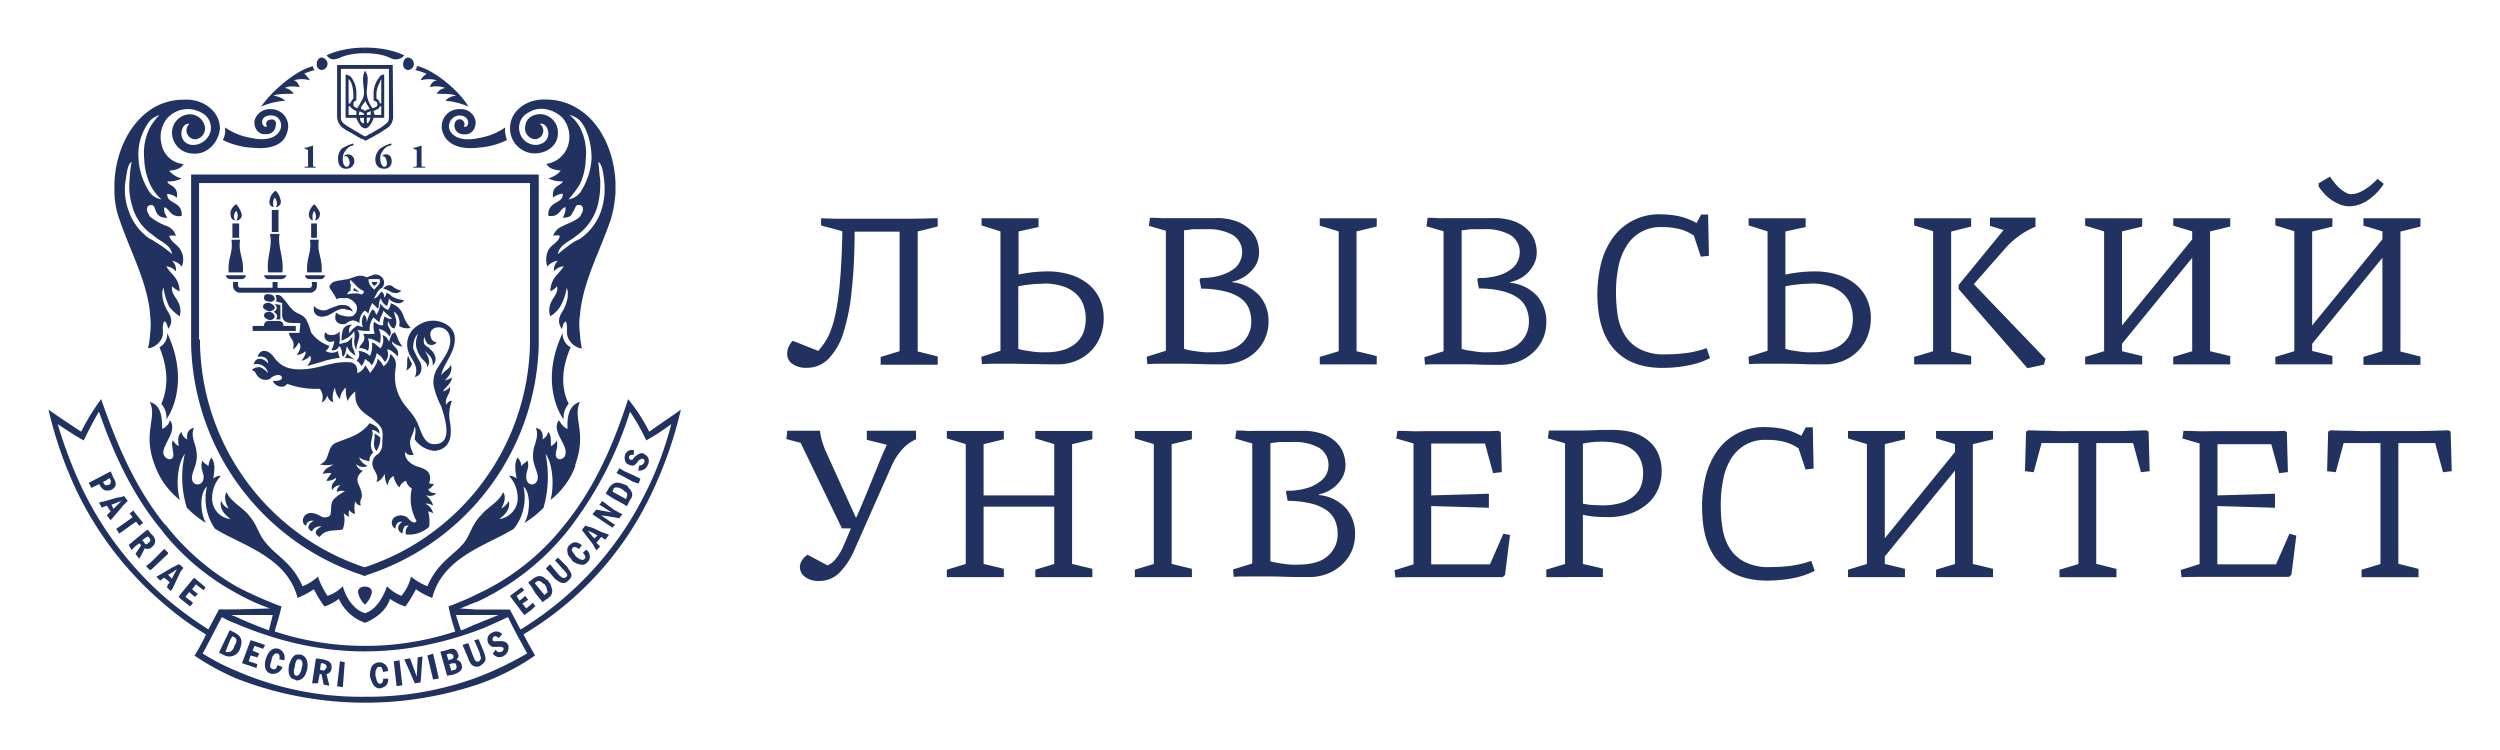 <svg id="Layer_1" data-name="Layer 1" xmlns="http://www.w3.org/2000/svg" viewBox="0 0 500 150"><defs><style>.cls-1{fill:#223260;}</style></defs><g id="_2246039724176" data-name=" 2246039724176"><path class="cls-1" d="M39.76,36.61H106V68.49a48,48,0,0,1-33,44.94h-.2A48.09,48.09,0,0,1,40,68.49v-.57h-.19V36.61ZM38.22,68.88A49.79,49.79,0,0,0,72.41,115l.38.19H73l.38-.19a49.69,49.69,0,0,0,34.37-46.09v-34H38.22v34Z"/><path class="cls-1" d="M76.83,33.35c-.39,0-.77-.76-.77-1.54a2.33,2.33,0,0,1,.57-1.72,2.16,2.16,0,0,1,1.54-1c.19-.2.19-.2,0-.39a7,7,0,0,0-2.11,1,3.08,3.08,0,0,0-1,2.11c0,1.16.58,1.93,1.74,1.93a1.41,1.41,0,0,0,1.53-1.54c0-.77-.38-1.34-1.15-1.34a1,1,0,0,0-.77.38h.19c.58,0,.77,1,.77,1.35s0,.76-.57.76Z"/><path class="cls-1" d="M69.34,33.35c-.58,0-.77-.76-.77-1.54a2.29,2.29,0,0,1,.58-1.72,2.12,2.12,0,0,1,1.53-1v-.39a8.37,8.37,0,0,0-2.3,1,2.87,2.87,0,0,0-.77,2.11c0,1.16.57,1.93,1.54,1.93a1.56,1.56,0,0,0,1.72-1.54,1.31,1.31,0,0,0-1.35-1.34,1.4,1.4,0,0,0-.76.38h.39c.57,0,.77,1,.77,1.35s-.2.76-.58.76Z"/><path class="cls-1" d="M62.61,32.77V29.13h-.19a.83.83,0,0,1-.57.19,1.47,1.47,0,0,1-1,.19.19.19,0,0,0,.19.19l.19.2c.38,0,.38,0,.38.57v2.3c0,.58,0,.58-.38.58h-.38a.19.19,0,0,0,.19.19h2.11v-.19H63c-.39,0-.39,0-.39-.58Z"/><path class="cls-1" d="M83,33.35h-.19c-.19,0-.19.19,0,.19h2.11c.19,0,.19-.19,0-.19H84.7c-.39,0-.39,0-.39-.58V29.13h-.19a.84.84,0,0,1-.58.19,1.14,1.14,0,0,1-.76.19c-.19,0-.19.19,0,.19l.19.2c.38,0,.38,0,.38.57v2.3c0,.58,0,.58-.38.58Z"/><path class="cls-1" d="M76.25,20.68h-.19a.59.59,0,0,1-.2-.39c-.19-.38-.38-.38-.57-.57V19a4.56,4.56,0,0,1,.57-2.3c.2-.39.2-.77.39-.77Zm0,2.31H74.91c0-.2-.2-.58-.2-.77l1.15-.58c0-.19,0-.38.2-.38h.19Zm-2.12,0h-.76V22.6a.67.67,0,0,1,.39-.19c.18,0,.18-.19.37-.19V23Zm-.37,1.34c0,.19-.2.19-.2.38l-.19-.19v-1h.76C73.94,23.94,73.94,24.14,73.76,24.33Zm-1.54-2.5v-.38c.19-.39.57-.77.77-1.16h.19c0,.39.38.77.58,1.16,0,.19.18.19.18.38h-.18a1.39,1.39,0,0,0-.77.39A1,1,0,0,0,72.22,21.83ZM72.79,23h-1a1.16,1.16,0,0,1,.19-.77l.2.19c.19,0,.38.19.57.19V23Zm0,1.53-.19.19-.38-.38c-.2-.19-.2-.39-.2-.77h.77v1ZM71.26,23H69.72V21.26h.38a.57.57,0,0,0,.2.38,4.38,4.38,0,0,0,1,.58Zm-1.54-7.11c.2,0,.38.38.58.77a8.25,8.25,0,0,1,.38,2.3v.77c-.19.19-.38.38-.38.57-.2,0-.2.2-.2.39h-.38Zm5,2.88V20.1c.58.19.77.39.77.77,0,.58-.57.58-1,.77a7.46,7.46,0,0,1-.76-1.35,5.35,5.35,0,0,1-.39-1.72c0-.77.19-1.73.19-2.5A2.75,2.75,0,0,0,73,14.15a3.73,3.73,0,0,0-.39,1.92c0,.77.19,1.73.19,2.5a3.09,3.09,0,0,1-.57,1.72,8.86,8.86,0,0,1-.77,1.35c-.39-.19-.77-.19-.77-.77,0-.38,0-.58.58-.77V18.76a5.09,5.09,0,0,0-1-3.27,1.68,1.68,0,0,0-1.15-.57v8.64h2.11a7.48,7.48,0,0,0,1,1.73,1.43,1.43,0,0,0,.77.38,1,1,0,0,0,.77-.38,3.94,3.94,0,0,0,.95-1.73h2.12V14.92a1.07,1.07,0,0,0-1,.57A5.22,5.22,0,0,0,74.71,18.76Z"/><path class="cls-1" d="M77.79,23.36c0,.77-.2,1.16-.58,1.35a7.36,7.36,0,0,1-1.35,1c-.77.39-1.53,1-2.1,1.16a1.5,1.5,0,0,1-.77.38c-.2,0-.39-.19-.77-.38-.58-.39-1.35-.77-1.92-1.16a10,10,0,0,1-1.54-1,1.51,1.51,0,0,1-.58-1.35V13.77h9.61v9.59ZM78.55,13H67.42V23.36a3.09,3.09,0,0,0,1,2.12,15.44,15.44,0,0,0,1.92,1.15c.57.39,1.34.77,1.92,1.15a1,1,0,0,1,.77.39l.77-.39c.76-.38,1.33-.76,2.1-1.15l1.73-1.15a2.75,2.75,0,0,0,1-2.12Z"/><path class="cls-1" d="M71.64,118.61A4.52,4.52,0,0,0,73,120.92a4.58,4.58,0,0,0,1.34-2.31C74.71,116.89,71.26,116.89,71.64,118.61Z"/><path class="cls-1" d="M25.17,35.85c.19-1.34.38-3.08,1.16-3.46a20.39,20.39,0,0,0-.4,3.46,13.45,13.45,0,0,0,.58,5.57A10,10,0,0,0,30,46.6c.57.39,1,.77,1.53,1.16,1.16.76,2.7,1.53,2.88,3.07a22.36,22.36,0,0,0-3.45-2.5,4,4,0,0,0-1-.57,11.2,11.2,0,0,1-4.23-5.58,12.06,12.06,0,0,1-.57-6.33ZM30,24.13A5.08,5.08,0,0,1,31.89,23,12.12,12.12,0,0,0,30,25.48a11.4,11.4,0,0,0-1.15,6.33,12.83,12.83,0,0,0,1.15,5,8.88,8.88,0,0,0,2.3,3.07A3.64,3.64,0,0,1,30,38.54a13.38,13.38,0,0,1-2.3-6.91,10.88,10.88,0,0,1,2.3-7.5Zm0,38.79a14.39,14.39,0,0,1,0,4,14.53,14.53,0,0,1-.39,2.69H30a3.61,3.61,0,0,0,2.11-1.54c1-1.35,0-2.69.77-3.84.58.38.58,1,.77,1.54,1-1.35.58-2.5-.19-3.65-.77-1.35-1.35-3.27-.77-4.61a14.14,14.14,0,0,0,1.15,3.84,9.91,9.91,0,0,0,2.11,1.92c.77-3.07-1.92-4-1.54-6a5,5,0,0,0,1.54,1c-.19-2.89-1.72-3.27-2.68-5a2.91,2.91,0,0,1,1.91,1,2.4,2.4,0,0,0-.77-2.11,3,3,0,0,1,1.93,1.16,3.57,3.57,0,0,0-.2-3.27c-.57-1.15-1.91-1.54-2.3-2.88a3.15,3.15,0,0,1,1.34,0,2.88,2.88,0,0,0-1.72-1.92A12.24,12.24,0,0,1,30,43.34a.67.67,0,0,1-.19-.39c-.58-.77-.58-1.73.19-1.92h.19c.77-.19.77,1,1.15,1.54.39.77,1.16,1,2.12,1-.39-.77-.77-1.15-.58-2.11,1,.19,1.15,2.11,3.46,1.73.19-3.07-3.07-2.31-2.88-4.42a3.53,3.53,0,0,1,1.91.77c.39-2.5-1.72-2.31-1.91-3.26a5.87,5.87,0,0,0,2.88-.58,4.91,4.91,0,0,1-2.5-1.54c1.34-.19,2.3-.38,2.88-1.35a4.9,4.9,0,0,1-4.42-4,5.92,5.92,0,0,1,1.16-5.18,5.53,5.53,0,0,1,6.72-1.15,3.37,3.37,0,0,1,1.92,3.84,3.7,3.7,0,0,1-3.65,2.68c-3.27-.38-2.31-4.6-.58-4.22a1.77,1.77,0,0,0,1.34,3.07,2.21,2.21,0,0,0,1.74-2.68,3.08,3.08,0,0,0-3.08-2.31,3.66,3.66,0,0,0-3.46,3.84,4.21,4.21,0,0,0,4,4c3.07.37,5.37-2.31,5.57-5,0-3.65-3.65-6-7.11-5.76A11.84,11.84,0,0,0,30,22c-4.42,3.08-6.91,8.84-7.11,14.59v1.93a16.69,16.69,0,0,0,1,5.38c2.3,6.71,5.57,12.48,6.14,19Z"/><path class="cls-1" d="M115,93.08c2.5-6.72-.57-9.41,1-12.68-2.88.77-2.49,4.61-2.49,5.37-.77-.19-1.35-1.14-1.74-1.72-1.53,2.11,1.54,4.61,1.35,6.53,0,1.53-2.31,1.92-1.92-.2a4.93,4.93,0,0,0,.19-2.3,3.25,3.25,0,0,1-1.15,1.15c-.2-.76.19-1.92-.58-2.87a2.49,2.49,0,0,1-1.15,1.53c.19-1.15-.19-2.12-1.34-2.31.57,1.35,0,2.69-.39,4-.58,2.89.39,3.66.77,5.58.19,2.3-2.49,2.3-2.3,0,0-1,.76-1.92.18-3.08-.37.58-.76.58-1.14,1.16a2.87,2.87,0,0,0-.77-1.73c-.77,1.15-.39,3.07-.19,4.22a2.22,2.22,0,0,0-1.54-.57,6.57,6.57,0,0,1,1.73,5,4.27,4.27,0,0,1-3.65,3.65c1.73-1.35,2.11-2.3,1.92-3.65a4,4,0,0,1-1.53,1.54c.95-1.73.76-2.69.37-3.27-.76,1.92-3.26,3.08-4.41,4.61-1.92,1.92-2.11,3.84-3.46,5.57-2.3,2.69-5.18,3.84-7.29,8.64a13.3,13.3,0,0,1-3.27-1.92,9,9,0,0,1-1.92,3.84,8.32,8.32,0,0,1-2.88-1.92c-.77,2.31-2.31,4.8-4.41,5.38-2.12-.58-3.84-3.07-4.42-5.38a7.65,7.65,0,0,1-3.07,1.92,17.22,17.22,0,0,1-1.92-3.84,9.57,9.57,0,0,1-3.07,1.92c-2.12-4.8-5.19-6-7.3-8.64-1.54-1.73-1.73-3.65-3.46-5.57-1.16-1.53-3.65-2.69-4.42-4.61-.38.58-.58,1.54.39,3.27-1-.39-1.16-1-1.54-1.54-.19,1.35.19,2.3,1.92,3.65a4.08,4.08,0,0,1-3.65-3.65,6.53,6.53,0,0,1,1.73-5,2.16,2.16,0,0,0-1.53.57c.18-1.15.57-3.07-.4-4.22a4.77,4.77,0,0,0-.57,1.73c-.57-.58-1-.58-1.15-1.16-.58,1.16,0,2.12.19,3.08.2,2.3-2.68,2.3-2.3,0,.39-1.92,1.34-2.69.76-5.58-.37-1.34-1-2.68-.37-4-1.16.19-1.54,1.16-1.35,2.31a2,2,0,0,1-1.15-1.53c-1,1-.58,2.11-.58,2.87a3.17,3.17,0,0,1-1.15-1.15c-.38.58,0,1.53,0,2.3.57,2.12-1.73,1.73-1.92.2,0-1.92,2.88-4.42,1.34-6.53a2.68,2.68,0,0,1-1.53,1.72c-.2-.76.38-4.6-2.5-5.37,1.53,3.27-1.54,6,1,12.68a15.38,15.38,0,0,0,5,6.91c-.77-2.69-.58-7.11,1-9.22a20.66,20.66,0,0,0,.39,10.76,19.18,19.18,0,0,0,3.84,3.07c-1.16-1.92-1.35-5.95.19-7.3A10.57,10.57,0,0,0,43,105.75c5.19,3.26,14.4,5.57,16.51,13.83a18.44,18.44,0,0,0,3.27-1.73,23.28,23.28,0,0,0,2.11,3.45,10,10,0,0,0,2.88-1.53A9,9,0,0,0,73,124.56c1.91-.76,4.22-2.3,5-4.79a11.14,11.14,0,0,0,3.07,1.53,24.3,24.3,0,0,0,2.12-3.45,13.13,13.13,0,0,0,3.26,1.73c2.11-8.26,11.13-10.57,16.32-13.83a10,10,0,0,0,1.92-8.45c1.53,1.35,1.34,5.38.19,7.3a19.47,19.47,0,0,0,3.84-3.07,23,23,0,0,0,.39-10.76c1.53,2.11,1.72,6.53,1,9.22a15.32,15.32,0,0,0,5-6.91Z"/><path class="cls-1" d="M112.54,66.58c-5,10.55.2,17.47.2,17.28a4,4,0,0,1,1-3.08c-1.93-4-1-8.06.38-11.33A3,3,0,0,1,112.54,66.58Z"/><path class="cls-1" d="M116,24.13c1.54,1.73,2.31,4.8,2.31,7.5A13.47,13.47,0,0,1,116,38.54a3.61,3.61,0,0,1-2.3,1.34,19.93,19.93,0,0,0,2.3-3.07,12.65,12.65,0,0,0,1.15-5A11.33,11.33,0,0,0,116,25.48a8.59,8.59,0,0,0-2.12-2.5A4.74,4.74,0,0,1,116,24.13Zm3.65,8.26c.77.38,1,2.12,1.15,3.46a14.25,14.25,0,0,1-.58,6.33A11.18,11.18,0,0,1,116,47.76l-1.15.57a36,36,0,0,0-3.27,2.5c.19-1.54,1.73-2.31,2.89-3.07.57-.39,1-.77,1.53-1.16a11.13,11.13,0,0,0,3.45-5.18,17.63,17.63,0,0,0,.58-5.57c-.19-1.15-.19-2.31-.38-3.46Zm-12.29-1.72c2.31-.2,4.22-1.74,4.22-4a3.65,3.65,0,0,0-3.45-3.84c-1.54,0-2.89.77-3.07,2.31a2.2,2.2,0,0,0,1.72,2.68,1.69,1.69,0,0,0,1.15-3.07c1.93-.38,2.88,3.84-.57,4.22a3.33,3.33,0,0,1-3.46-2.68,3.38,3.38,0,0,1,1.92-3.84c2.11-1.35,5-.58,6.72,1.15a5.92,5.92,0,0,1,1.16,5.18,5.34,5.34,0,0,1-4.42,4c.58,1,1.53,1.16,2.88,1.35a5,5,0,0,1-2.49,1.54,5.45,5.45,0,0,0,2.87.58c-.19.95-2.3.76-1.92,3.26a3.55,3.55,0,0,1,1.92-.77c.2,2.11-3.07,1.35-2.87,4.42,2.3.38,2.3-1.54,3.45-1.73a3.82,3.82,0,0,1-.58,2.11c1,0,1.73-.19,1.93-1,.57-.58.57-1.73,1.34-1.54H116c.77.19.77,1.15.19,1.92a.67.67,0,0,1-.19.39c-1,1-2.49,1.34-3.46,1.92a3.2,3.2,0,0,0-1.92,1.92,2.92,2.92,0,0,1,1.35,0c-.2,1.34-1.73,1.73-2.3,2.88a4.3,4.3,0,0,0-.2,3.27,3.36,3.36,0,0,1,2.11-1.16,2.42,2.42,0,0,0-.77,2.11,2.94,2.94,0,0,1,1.93-1c-1,1.72-2.5,2.1-2.69,5a3,3,0,0,0,1.34-1c.58,1.91-2.3,2.88-1.34,6A6.27,6.27,0,0,0,112,61.39a11,11,0,0,0,1.34-3.84c.57,1.34,0,3.26-.77,4.61-.77,1.15-1.15,2.3-.19,3.65.19-.58.19-1.16.77-1.54.58,1.15-.19,2.5.76,3.84A3.67,3.67,0,0,0,116,69.65h.38a15,15,0,0,1-.38-2.88,13.06,13.06,0,0,1,0-3.85c.58-6.52,3.84-12.29,6.15-19a24.13,24.13,0,0,0,.95-5.38V36.61c-.18-5.75-2.68-11.71-7.1-14.59a11.84,11.84,0,0,0-6.91-2.11C105.63,19.72,102,22,102,25.67a5,5,0,0,0,5.38,5Z"/><path class="cls-1" d="M113.51,113.43l-1.93-1.92-.57.57,1.73,1.93c.38.38,1,1,.57,1.34-.57.58-1.15,0-1.54-.38L110,112.85l-.18.19-.58.58v.19l.58.58,1.15,1.35c1,.76,1.73,1.34,2.69.38l.19-.19c.76-.77.38-1.35,0-1.92C113.7,113.81,113.51,113.62,113.51,113.43Z"/><polygon class="cls-1" points="124.83 94.22 123.87 93.65 123.29 94.61 124.83 95.38 126.56 96.34 127.72 96.72 128.09 95.76 126.56 94.99 124.83 94.22"/><path class="cls-1" d="M125.22,99.79l-.39-.18-2.11-1.16-.19-.19c0-.2.19-.38.19-.57.2-.2.38-.2.77-.2a3.45,3.45,0,0,1,1,.39l.38.38c.19,0,.19.19.39.19C125.6,98.83,125.41,99.22,125.22,99.79Zm.57-2.1a1.45,1.45,0,0,0-.77-.77h-.19a3.41,3.41,0,0,0-1.34-.39,1.45,1.45,0,0,0-.77.19,2.36,2.36,0,0,0-1,1l-.58,1,1.54,1,2.11,1.15.58.38L126,100a1.62,1.62,0,0,0,.38-1.54C126.18,98.26,126.18,97.88,125.79,97.69Z"/><path class="cls-1" d="M117.15,110l-.57.58c.57.58.57,1,.38,1.15s-.38.39-.58.2c-.38,0-.57-.2-1.15-.58-.38-.58-.77-1-.77-1.15-.19-.2,0-.39,0-.58.39-.39.77-.19,1.35.19l.57-.77c-1-.77-1.73-.77-2.49,0a1.27,1.27,0,0,0-.38,1.35,1.48,1.48,0,0,0,.38,1,2.55,2.55,0,0,1,.57.77,3.5,3.5,0,0,0,1.73.77,1.44,1.44,0,0,0,1-.19l.39-.39a1.42,1.42,0,0,0,.38-1.15,1.68,1.68,0,0,0-.57-1.16Z"/><path class="cls-1" d="M118.88,107.67l-.39-.39-.95-1.15.95.39,1,.58-.58.57Zm-.39-2.11-1.34-.39V105l-.77,1,.77,1,1.34,1.73.78,1.34.76-.77-.76-.76,1-1.16.77.58.77-1-1.54-.57Z"/><path class="cls-1" d="M128.86,90.77c-.76-.39-1.34.19-1.91.58-.19.38-.39.38-.39.57h-.19c-.38.19-.58-.19-.58-.57.2-.39.39-.39.77-.39h.2V90h-.2A1.44,1.44,0,0,0,125,91c-.19.77,0,1.73.77,1.92a1.42,1.42,0,0,0,.77.2c.39,0,.77-.39,1.15-1,.19-.19.39-.19.58-.38.57,0,.77.38.57.77a1.06,1.06,0,0,1-1,.58l-.19,1a1.71,1.71,0,0,0,1.92-1.16,1.46,1.46,0,0,0-.77-2.11Z"/><polygon class="cls-1" points="120.42 100.18 120.22 100.56 119.84 100.95 120.22 101.14 122.34 102.49 120.22 102.1 119.26 101.91 118.49 102.86 120.22 104.02 122.53 105.56 122.72 105.17 123.11 104.98 122.72 104.79 120.22 103.06 122.72 103.44 123.87 103.64 124.45 102.86 122.72 101.91 120.42 100.18"/><path class="cls-1" d="M109.28,118.61l-.19.2-.19.19L107,116.7v-.2h.2c.19-.38.57-.38,1-.19a2.56,2.56,0,0,0,.77.58c.19.38.38.57.38,1,.19.38.19.57,0,.76Zm.58-2.11-.19-.19a.42.42,0,0,0-.39-.38,2.56,2.56,0,0,0-.77-.58,1.56,1.56,0,0,0-1.54.19c-.19,0-.19.2-.38.2l-.19.19-.77.57.77,1,.57,1,1.54,1.93.77-.58.39-.19c0-.2,0-.2.19-.2a1.71,1.71,0,0,0,.38-2.11A1.5,1.5,0,0,0,109.86,116.5Z"/><polygon class="cls-1" points="106.59 120.54 106.4 120.72 105.24 121.69 104.48 120.72 105.63 119.96 105.06 119.19 103.9 120.15 103.33 119.19 104.86 118.04 104.29 117.46 101.98 119.19 104.86 123.03 106.4 121.88 106.97 121.3 107.17 121.3 106.97 121.11 106.59 120.54"/><polygon class="cls-1" points="27.28 104.4 27.86 105.17 28.63 104.6 27.09 102.68 26.7 102.1 25.93 102.68 26.51 103.45 24.4 104.98 23.25 105.75 23.82 106.71 24.4 106.33 27.09 104.4 27.28 104.4"/><path class="cls-1" d="M34.58,115.35l-.2.39-.76-.77,1-.58.76-.58Zm2.11-1.73-.58-.58-.38-.18-1.15.57-1,.58-2.31,1.34.77.77.77-.58.77.58.38.39-.38.37-.19.58.19.19.57.58.39-.58,1.53-3.26.58-.77Z"/><path class="cls-1" d="M28.82,108.44l-.39-.39.77-.57.38-.2.2.2c.38.38.38.76,0,1-.2.19-.38.38-.58.38s-.19-.19-.38-.38Zm1.34,1.15.2-.19a1.45,1.45,0,0,0,.18-2.3l-.38-.39-.58-.77-.38.19-2.11,1.73L25.74,109l.58,1,.77-.77.77-.57.38.38-1.15,1.73.77,1L29,109.59l.19.19a1.75,1.75,0,0,0,1-.19Z"/><path class="cls-1" d="M21.33,96l.57-.38.19.38a.71.71,0,0,1-.38,1h-.38c-.2.19-.39,0-.58-.39l-.19-.19.77-.39ZM20,97.11c.37.58.76,1,1.34,1a2.23,2.23,0,0,0,1-.18c1-.58,1-1.35.38-2.31l-.58-1.34-.76.38-3.65,1.92.57,1,1.54-.77.2.39Z"/><path class="cls-1" d="M22.67,101.72l-.38-.77,1-.39,1-.38-1,1-.58.58Zm1.73-.39,1.15-1.15-.76-1-.39.19-1.15.19-1.92.58-1.54.38.57,1,1-.39.76,1.15-.76.77.76,1,1.16-1.34,1.15-1.35Z"/><polygon class="cls-1" points="33.62 110.55 32.85 109.78 30.16 112.47 29.2 113.24 29.97 114.01 30.16 114.01 33.62 110.74 33.62 110.55"/><polygon class="cls-1" points="36.11 118.81 35.73 119.38 36.11 119.77 38.04 121.3 38.61 120.54 37.08 119.38 37.84 118.42 38.99 119.38 39.57 118.81 38.42 117.85 39.18 116.88 40.72 118.04 41.11 117.46 38.81 115.54 36.11 118.81"/><polygon class="cls-1" points="67.42 137.24 68.57 137.44 68.95 132.44 67.99 132.25 67.42 137.24"/><path class="cls-1" d="M46.87,129.18a1.72,1.72,0,0,1-.77,1.15c-.19,0-.58.2-1,0l1-2.5.39-.57c1,.38,1,1,.38,1.92Zm0-2.69-.77-.39h-.19l-2.12,4.43,1.16.57a2.45,2.45,0,0,0,1.15.19A2.27,2.27,0,0,0,48,129.76c.57-1.54.38-2.5-1.15-3.27Z"/><path class="cls-1" d="M55.7,129.76c-1.34-.39-2.11.76-2.5,1.91s-.38,2.7,1,3.07a2,2,0,0,0,2.3-1.34l-1-.38c-.19.76-.58,1-1,.76-.77-.18-.38-1.15-.19-1.72,0-.39.38-1.54,1.15-1.35.39,0,.57.58.39,1.15l1,.2a1.85,1.85,0,0,0-1.16-2.3Z"/><polygon class="cls-1" points="52.63 129.76 53.01 128.99 50.13 128.03 48.4 132.63 51.29 133.6 51.48 132.83 49.75 132.25 50.13 131.1 51.48 131.48 51.86 130.71 50.52 130.14 50.9 129.18 52.63 129.76"/><path class="cls-1" d="M60.31,133.6a2,2,0,0,1-.77,1.53h-.38c-.58-.19-.39-1.35-.19-1.73,0-.38.19-1.34.57-1.54h.39c.77.2.58,1.35.38,1.74Zm-.19-2.7h-.58c-.77,0-1.34.77-1.73,2.12-.19,1.15-.19,2.69,1.16,2.88a.7.7,0,0,0,.57.19c1-.19,1.54-.77,1.92-2.31.19-1.15,0-2.49-1.34-2.88Z"/><path class="cls-1" d="M64.53,134.17V134H64l.19-1.35h.38c.58.2.77.39.77.77C65.11,133.79,64.92,134.17,64.53,134.17Zm.2-2.31h-.2l-1.34-.19-.77,5h1.16l.38-1.93.38.2.19,1,.2,1,1.15.19-.58-2.31a1.19,1.19,0,0,0,1-1.14c.19-1.16-.58-1.54-1.53-1.74Z"/><path class="cls-1" d="M90.85,134h-.2l-.38.19-.39-1.34.58-.2h.19c.39,0,.58,0,.58.39a.7.7,0,0,1-.38,1Zm-1.54-3.08.38-.19c.39,0,.77,0,1,.39v.38c0,.19-.38.38-.57.38l-.39.2Zm1.92,1a.85.85,0,0,0,.38-1.15c-.19-.57-.57-1-1-1a1.76,1.76,0,0,0-1,.19l-1.54.38,1.35,4.8,1.15-.19.58-.2c.77-.37,1.54-.76,1.15-1.91-.2-.58-.58-.77-1.15-1Z"/><path class="cls-1" d="M99.68,128.22c-.39,0-1,.19-1.16-.19,0-.39,0-.58.39-.77a.77.77,0,0,1,.77.38l.77-.77a1.49,1.49,0,0,0-1.93-.38,1.52,1.52,0,0,0,0,2.88h1.16a1.45,1.45,0,0,1,1,.19.57.57,0,0,1-.39.77c-.39.19-.76.19-1.15-.39l-.58.77a1.61,1.61,0,0,0,2.31.39,1.92,1.92,0,0,0,.77-2.11c-.39-.77-1.15-.77-1.92-.77Z"/><polygon class="cls-1" points="85.47 131.1 86.62 135.9 87.78 135.71 86.62 130.71 85.47 131.1"/><path class="cls-1" d="M95.84,127.83l-1,.2L96,130.71a2,2,0,0,0,.19.77,1,1,0,0,1-.38.77.58.58,0,0,1-.77-.19c-.19-.19-.19-.39-.39-.77l-1-2.69-1.15.39,1.15,2.68a3.38,3.38,0,0,0,.58,1.16,1.48,1.48,0,0,0,1.73.38c.57-.38,1.15-.77,1.15-1.54a4.88,4.88,0,0,0-.38-1.34l-1-2.5Z"/><polygon class="cls-1" points="83.35 135.32 82.01 131.67 80.86 131.87 82.97 136.67 84.12 136.47 84.5 131.29 83.54 131.48 83.35 135.32"/><polygon class="cls-1" points="78.74 132.25 79.32 137.24 80.47 137.05 79.9 132.06 78.74 132.25"/><path class="cls-1" d="M75.86,133.4c.39-.19.58.2.77,1l1-.2a1.76,1.76,0,0,0-1.92-1.73,1.94,1.94,0,0,0-1.34.77,4.72,4.72,0,0,0-.39,1.92,5.81,5.81,0,0,0,.77,1.92,1.5,1.5,0,0,0,1.35.58,3.14,3.14,0,0,0,1.15-.58,1.84,1.84,0,0,0,.38-1.35h-1c0,.58-.19,1-.57,1-.2,0-.39,0-.58-.39-.19-.19-.19-.58-.39-1.15,0-.76,0-1.15.2-1.35C75.48,133.4,75.48,133.4,75.86,133.4Z"/><path class="cls-1" d="M129.63,97.49a66.52,66.52,0,0,1-25.53,28.42l-2.12-4H95.45L92,121.69c1.15-.39,2.3-1,3.45-1.34a50.43,50.43,0,0,0,18.25-14.41A74.81,74.81,0,0,0,126,82.32a44.2,44.2,0,0,1,3.26,5.76,45.08,45.08,0,0,0,5-3.26,70.66,70.66,0,0,1-4.61,12.67ZM91.23,123h8.45c-1.35.58-2.88,1.16-4.23,1.73-1.15.39-2.11,1-3.27,1.34l-1-3.07Zm14.2,7.68a66.73,66.73,0,0,1-10,4.8A63.46,63.46,0,0,1,73,139.35a62.3,62.3,0,0,1-25.74-5.18,44.46,44.46,0,0,1-6.72-3.46c1.35-2.49,2.5-4.8,3.84-7.29a19.55,19.55,0,0,0,2.88,1.34c16.33,6.91,31.88,7.3,48.2,1.34,2.11-.77,4-1.72,6.15-2.68,1.15,2.49,2.5,4.8,3.83,7.29ZM54.55,123l-.77,3.07c-2.11-.77-4.42-1.72-6.53-2.68-.38-.2-.57-.2-1-.39h8.26Zm-21.7-3.65A68.31,68.31,0,0,1,16.34,97.49a91,91,0,0,1-4.8-12.67c1.72,1.15,3.45,2.3,5.18,3.26,1-1.92,1.92-3.84,3.07-5.76,3.07,8.83,6.91,16.9,12.48,23.62l.58.77a48.21,48.21,0,0,0,14.4,11.9A42.08,42.08,0,0,0,54,121.69l-6.72.19H43.79l-2.11,4a74.62,74.62,0,0,1-8.83-6.53Zm97-33a34.47,34.47,0,0,0-4.23-6.53c-2.88,9-6.72,17.86-12.86,25.34a47.39,47.39,0,0,1-17.29,13.64c-1.92,1-3.84,1.73-5.76,2.49a37.83,37.83,0,0,0,1.35,5,57.89,57.89,0,0,1-36.11,0c.39-1.53,1-3.26,1.34-5a75.12,75.12,0,0,1-9-4,49.32,49.32,0,0,1-14-12.1l-.39-.38c-6-7.49-9.6-16.13-12.67-25a45.07,45.07,0,0,0-4,6.53c-2.3-1.54-4.41-2.89-6.53-4.42a80.7,80.7,0,0,0,5.57,16.12,68.51,68.51,0,0,0,17.67,22.86,62.88,62.88,0,0,0,8.26,6,39.68,39.68,0,0,1-2.3,4.23,51,51,0,0,0,8.44,4.6,71.11,71.11,0,0,0,48.2,1.16A46,46,0,0,0,107,131.1c-.38-.77-1.54-2.69-2.3-4.23A65,65,0,0,0,130.6,98.06a80.7,80.7,0,0,0,5.57-16.12c-2.12,1.53-4.23,2.88-6.34,4.42Z"/><path class="cls-1" d="M54.74,19.14c.58-.38,2.5-.38,4-.38a2.53,2.53,0,0,0-1.72-1.15c.38-.39,1.72-.39,2.88-.19-.19-.77-.77-1.35-1.16-1.35a5.7,5.7,0,0,1,3.27,0,7.66,7.66,0,0,0-1.15-1.35A14.43,14.43,0,0,1,63,14a.75.75,0,0,1-.39-.76c-3.45.76-8.44,5.19-10.37,8.07a14.57,14.57,0,0,1,4.81-1.16,4.17,4.17,0,0,0-2.31-1Z"/><path class="cls-1" d="M84.12,16.07a5.84,5.84,0,0,1,3.27,0A1.63,1.63,0,0,0,86,17.42a5.07,5.07,0,0,1,3.07.19,2.19,2.19,0,0,0-1.72,1.15c1.34,0,3.26,0,3.84.39a3.08,3.08,0,0,0-2.12,1,14.59,14.59,0,0,1,4.61,1.16C92,18.38,87,14,83.35,13.19A.75.75,0,0,1,83,14a10.93,10.93,0,0,1,2.3.77c-.57.39-1.15,1-1.15,1.35Z"/><path class="cls-1" d="M88.54,26.44c1,3.07,4.61,3.46,7.3,3.07A14.76,14.76,0,0,0,101.4,28a6.17,6.17,0,0,1-.38-2.5,12.71,12.71,0,0,1-5.37,2.12c-2.5.57-5,.18-5.77-1.74a2.21,2.21,0,0,1,1-2.5,2.07,2.07,0,0,1,2.1,0c1.16.77.58,2.31-.19,1.93a1,1,0,0,0-1.34-1.35,1.38,1.38,0,0,0-.57,1.16,1.76,1.76,0,0,0,1.91,1.73c1.35.19,2.5-1,2.31-2.7A2.92,2.92,0,0,0,92,21.83a3.46,3.46,0,0,0-3.46,4.61Z"/><path class="cls-1" d="M50.13,29.51c2.88.39,6.54,0,7.3-3.07a3.43,3.43,0,0,0-3.26-4.61,3.14,3.14,0,0,0-3.27,2.3c-.19,1.73,1,2.89,2.3,2.69a1.76,1.76,0,0,0,1.93-1.72.93.93,0,0,0-.39-1.16c-.77-.19-1.92.19-1.34,1.35-.77.38-1.54-1.16-.39-1.93a2.53,2.53,0,0,1,2.31,0,2.11,2.11,0,0,1,.76,2.5c-.76,1.92-3.26,2.31-5.75,1.74A12.78,12.78,0,0,1,45,25.48,4,4,0,0,1,44.56,28a15.75,15.75,0,0,0,5.57,1.54Z"/><path class="cls-1" d="M64.34,14a1.24,1.24,0,0,0,1.16-1.14,1.29,1.29,0,0,0-1.16-1.35c-.57,0-1,.58-1,1.35A1.07,1.07,0,0,0,64.34,14Z"/><path class="cls-1" d="M81.63,14a1.24,1.24,0,0,0,1.15-1.14,1.29,1.29,0,0,0-1.15-1.35c-.58,0-1,.58-1,1.35A1.06,1.06,0,0,0,81.63,14Z"/><path class="cls-1" d="M67.8,11.65c2.49-1.34,7.87-1.34,10.37,0a2.24,2.24,0,0,0,2.69-.57C76.63,9,69.52,9,65.31,11.08,66.26,12.22,67,11.84,67.8,11.65Z"/><path class="cls-1" d="M62.81,61.2c-.39,1.92,1.15,2.5,2.68,1.92,1-.39,1.73-1.15,2.89-1.35H69a.7.7,0,0,0,.57.2c.39,0,.58.19,1,.38a2,2,0,0,0-1-1.15A2.39,2.39,0,0,0,68.38,61H68a19.68,19.68,0,0,0-2.69,1A2.51,2.51,0,0,1,62.81,61.2Z"/><path class="cls-1" d="M72.22,73.29A3,3,0,0,0,73,71.76c.57.57,1,.57,1.34,1.35A6.08,6.08,0,0,0,74.9,72a3.59,3.59,0,0,0,.39-1.34c1.15.58,1.15,1.15,1.73,1.72a2.28,2.28,0,0,0,.38-2.49,1.46,1.46,0,0,1,1,.38,6.81,6.81,0,0,1,1.15,1c.39-1.54-.77-1.74-1.15-2.7V68.3a3.47,3.47,0,0,0,2.11,1c-1-1.15-1-2.11-1.53-2.88-.2.2-.38.2-.58.38a6.85,6.85,0,0,0-.57,1.54c-.39-.58-.39-1-1.35-1.34a2.92,2.92,0,0,1-.38,2.69c-.39-.39-.77-.58-1.16-1a1.85,1.85,0,0,1-.57-.2,4.69,4.69,0,0,1-.38,2.7,3.55,3.55,0,0,0-2.31-1,1.61,1.61,0,0,1-.38,1.93,2.58,2.58,0,0,1,1,1.14Z"/><path class="cls-1" d="M74.9,57.17c.19-.2.58-.39.58-.77H74.33A1,1,0,0,0,74.9,57.17Z"/><path class="cls-1" d="M78.36,58.51h.2a1.58,1.58,0,0,0,1.72-.38,3.7,3.7,0,0,1-1.92-1h-.19c-.38-.2-1,0-1.54.57a7.42,7.42,0,0,1,1.73.77Z"/><path class="cls-1" d="M71.83,58.32c-.19-.19-.38-.19-.57-.39s-.39-.19-.39-.38a.71.71,0,0,0-.19.58,1,1,0,0,1,.58.19Z"/><path class="cls-1" d="M70.1,58.13c0-.39,0-1,.19-1.16-.38-.19-.38-.57-.19-1l1.16,1.16a3.49,3.49,0,0,0,1.34,1c.39.19,0,.76-.38.76a1.47,1.47,0,0,0-1-.19,4.89,4.89,0,0,0-1.74.19C69.52,58.51,69.72,58.32,70.1,58.13Zm4.8-2.31h1c.39,1-.57,1.35-1,2.11-.57-.38-1.34-1.34-1.15-2.11Zm-7.48,4a1.44,1.44,0,0,1,1-.19h1.14A3.09,3.09,0,0,1,71.26,61a1.65,1.65,0,0,1,0,1.34c0,.19-.2.38-.39.57-.19.39-.77.39-1.35.39-.37,0-.76-.19-1.14-.19a3.38,3.38,0,0,1-1.16-.58c-.38,1.16-.19,2.11,1.16,2.31h.19a1.43,1.43,0,0,0,1-.39c.2-.19.39-.19,1-.38.19,0,.57.19.77.19.19.19.38.19.57.38a3,3,0,0,1,1-2.49c.2,0,.58.38.77.57a8.37,8.37,0,0,1,.77-2.11l.57.58.58.57c.38-1,0-1.15.58-2.11A2.28,2.28,0,0,0,77.4,61.2a4.6,4.6,0,0,0,.39-1.54,1.48,1.48,0,0,0,.57.58c.77.38,1.73.77,2.5-.2a6.18,6.18,0,0,1-2.5-.77c-.38-.38-.77-.57-1-.76-.19.38-.19.76-.57,1a1.17,1.17,0,0,0-.39-1.15c-.58.19-.58,1-1.54,1.34h-.19c.19,0,.19,0,.19-.19.39-.39.58-1.54,1.54-1.92a1.57,1.57,0,0,0-.19-2.31,1.86,1.86,0,0,0-1.35-.38c-.57.19-1,.38-1.53.57a2.67,2.67,0,0,0-2.11-.19l-1.74.58h-.18a8,8,0,0,0-1,.19,5.35,5.35,0,0,0-1.73.39c-1.16,1-.58,1.15,0,2.11a8.7,8.7,0,0,1,.77,1.34Z"/><path class="cls-1" d="M78.36,60.81a.19.19,0,0,0-.19-.19A2.52,2.52,0,0,1,77.59,62a3.59,3.59,0,0,1-1.53-1.35,4.85,4.85,0,0,1-.77,2.3c-.2-.19-.2-.57-.39-.76s-.38-.19-.38-.39a7.14,7.14,0,0,0-1.15,2.69c0-.76-.19-1.34-.58-1.54a2.71,2.71,0,0,0-.19,2.5c-.38-.19-.77-.19-1.15-.38l-.19.19a4,4,0,0,0-1.34,1.35,1.36,1.36,0,0,1,.57-1.73,9.25,9.25,0,0,0-1,.19,2.77,2.77,0,0,0-.76.57,5,5,0,0,0-.38,2.5c.38-.19.77-.38,1.14-.58a4.18,4.18,0,0,0,1.35-1.34,5.92,5.92,0,0,1,0,1.92A3.74,3.74,0,0,0,71.26,70v-.19c.19-1.73,1.15-2.69.19-3.84a8.08,8.08,0,0,0,2.5.19,3.79,3.79,0,0,1,.76-2.69l.19.2c.77.57.58.57,1,.76.2-1.34.58-1.34.77-2.3a14,14,0,0,0,1.73,1.54c-.38.38-1.15-.2-1.53-.39,0,.39-.39,1-.2,1.73-.77.19-1.15-.19-1.73-.58h-.19a5,5,0,0,0,.19,2.31,9.32,9.32,0,0,1-2.3,0c.77,1.54-.58,1.92-.77,2.88a2.69,2.69,0,0,1,1.73.57,3.66,3.66,0,0,0,0-2.49,2.79,2.79,0,0,1,1.34.38,2.66,2.66,0,0,1,1,.58,3.71,3.71,0,0,0-.19-2.88,3,3,0,0,1,2.12,1.53c.95-1.53-.77-1.73-.2-3.07a3.16,3.16,0,0,0,.77,1.34c.2,0,.38,0,.38.2,1-1.54,0-2.5,0-3.46a2.75,2.75,0,0,1,1,2.88,3,3,0,0,0,2.31.38,7,7,0,0,1-1.54-2.69,3.79,3.79,0,0,0-2.11-2.11Z"/><path class="cls-1" d="M69.34,70.61a1.46,1.46,0,0,1-.39,1h.57a4.47,4.47,0,0,1,1.54.38,11.21,11.21,0,0,1-1.54-1.15Z"/><path class="cls-1" d="M66.45,67c-.57,0-1,0-1.34-.58a1.24,1.24,0,0,0,1.73,1.73A3.77,3.77,0,0,1,66.26,70a1.22,1.22,0,0,0,1.54-.77c.38.19.38.58.58,1a2.43,2.43,0,0,0,.19,1.15c.58-.57.58-1.15.77-2.11a.19.19,0,0,0,.19.19c.38,1,1,1.16,1.53,1.74a4.7,4.7,0,0,0-.57-1.74,7.46,7.46,0,0,1,0-2.11c-.38.39-.58.77-1,1s-.77.18-1.15.38H67.8c.38-1.16,0-1.35.19-2.5a2,2,0,0,1-1.54.77Z"/><path class="cls-1" d="M75.29,90.2a4.46,4.46,0,0,0,.77-2.69,3.9,3.9,0,0,0-1.16-.77C75.09,87.89,74.33,89,75.29,90.2Z"/><path class="cls-1" d="M81.63,71.19c-.39.76,0,1.92-.39,2.87a1.82,1.82,0,0,0,1.16-1.34A10.88,10.88,0,0,1,81.63,71.19Z"/><path class="cls-1" d="M81.63,70.22c.57,1.73,2.3,2.89,1.34,5.19,1.54-.39,1.54-2.12,1-3.08a16.1,16.1,0,0,1-1.34-2.68c0-.77.19-2.3,1-2.88a4.43,4.43,0,0,0-.37,2.68,6.37,6.37,0,0,0,1.14,2.31c.58.57,1.16,1,1,1.73.77-1,.39-1.92-.38-3.27,1.15,1.16,1.54,1.35,1.54,2.89C87.58,72,87,70.8,86.24,70c-.2,0-.2-.19-.39-.38-.77-.58-1.34-.58-1-2.3a4.45,4.45,0,0,0,.58,1.34,1.29,1.29,0,0,0,1.92-.2,1.21,1.21,0,0,1-1.15-.95c-1-2.5,3.64-3.08,3.84.38.19,2.11-1.73,4.23-2.31,5.37a5.35,5.35,0,0,0-1,3.84,16,16,0,0,0,1.54,4.23c.57,1.92,2.5,7.3-1.15,7.49-2.12.19-2.69-1.92-3.46-3.84s-1.92-2.88-2.88-4.23a9.08,9.08,0,0,1-1.73-6.52c.19-1.35.38-2.31-1-3.46a3.3,3.3,0,0,1-1.34,2.49,5.32,5.32,0,0,0-1.16-1.53c-.19,1-.38,1.35-1.53,2.88a7.1,7.1,0,0,0-1-1.53,2.44,2.44,0,0,1-1.54,1.53c0-1.15-.19-1.73-1.15-2.12-3.65-.37-6.15,1.16-9.41,1.35-2.88.19-4.8-.38-6.34-2.68-1-1.16-2.5-1.54-3.07.19,1.15-.19,2.11.19,2.11,1.34-.77-1-2.49-1.53-2.88.19a2.34,2.34,0,0,1,2.88,1.73c-.77-.77-1.54-1.35-2.11-1.15a1.66,1.66,0,0,0-1.15.57c.77.2.77.77,1.15,1.16a2,2,0,0,0,2.5.57A2.38,2.38,0,0,1,55.7,75c.58,0,1,.58.39,1a4,4,0,0,1-1.54.18c.38,1,2.12,1.73,2.88.58a16.83,16.83,0,0,0,6.53,1,2.74,2.74,0,0,1,.38,2.69c.58-.19.77-.57,1.15-1.34a1.7,1.7,0,0,0,1.16,1.34A4.38,4.38,0,0,1,67,77.52a3.72,3.72,0,0,0,1,2.31,3.34,3.34,0,0,1,1.16-2.31,7.25,7.25,0,0,0,.37,2.69,5,5,0,0,1,1.54-1.92c-.19,2.88,1,3.84,3.27,5.38,2.3,1.92,2.3,2.1,2.11,4.8a2.88,2.88,0,0,1-.77,2.3,2.19,2.19,0,0,0-1,2.88c.38.77,1.15,1.73.58,2.69.77,0,1.34-1,1.73-1.54a3.75,3.75,0,0,0,.57,2.31,2.26,2.26,0,0,1,1.15-1.92,4.48,4.48,0,0,0,1.16,2.3,2.3,2.3,0,0,1,1.34-1.34,2.39,2.39,0,0,0,1.16,1.54,9,9,0,0,0,.95,6.52c-.57.77-1.34-.19-1.92-.76a2.31,2.31,0,0,0-2.5,0,1.36,1.36,0,0,0,.2,2.3c0-1.15.77-1.54,1.34-1.35-1,.58-1.15,1.73,0,2.31.2-.58.2-1.92,1.35-1.54-.58.19-.77,1.16-.58,1.73a6,6,0,0,0,4.61-1.54,7.23,7.23,0,0,0-.19-3.07,2.06,2.06,0,0,1,1,.39,2.69,2.69,0,0,0-1.54-1.92c.58-.2,1.54.38,1.54.38A3.8,3.8,0,0,0,85.08,99c.39.2,1.73.39,2.12-.37-.77,0-1.35-.2-1.54-.77a2.24,2.24,0,0,0,1.15-1.16c-.38.2-.57,0-1,0,.77-2.3-.77-2.88-1.92-3.27-1.53-.37-3.07-1.53-2.88-3.06a1.49,1.49,0,0,0,1.73.57c-1.54-3.07-.19-3.26.19-5.57.38.38,0,2.31,0,2.5a5.49,5.49,0,0,0,4,2.31c3.45-.39,3.45-3.46,3.07-5.77a7.33,7.33,0,0,1,.38-4.22c-.58-.2-1.15.77-1.15.77-.39-1.54,1-2.12.77-3.65-.2.57-1,.77-1.35,1,0-.58,1.73-1.54,1.73-2.88-.58.58-1,.38-1.54.76.77-.76,1.73-1.72,1.35-3.26-.39,1-1.16,1-1.92,2.11.19-1.91,2.69-4.41,2.69-7.1a3.23,3.23,0,0,0-1.16-2.69A5.16,5.16,0,0,0,83.74,65a4.4,4.4,0,0,0-2.11,5.18Z"/><path class="cls-1" d="M74.71,90.58c-1.34-1.73.38-3.65-.38-4.61a2.26,2.26,0,0,1,1.53.77c.2-1.35-1.53-1.92-1.92-2.12-1.92,2.5-4.22,2.89-6.52,3.85-2.31.76-1.16,3.64-3.46,4.41a6,6,0,0,0,2.69,0c-1,.77-1.54.57-2.11,1.92a5.32,5.32,0,0,1,1.72-.19c0,.19-.57.77-1,1.54a2.73,2.73,0,0,0,1.92-.58c.2.77-1.14.77-.77,2.49a1.86,1.86,0,0,1,1.73-1,1.38,1.38,0,0,0-.76,1.34A2.12,2.12,0,0,1,69,98.26,8.06,8.06,0,0,0,67,99.61c-1.54,1.34,0,3.65-1.73,3.84-1,.19-1.34-.59-2.49-.77-2.11-.58-2.88,1.92-1.54,2.49,0-.77.77-1.15,1.54-1-.58.19-1.92,1.35-.39,2.12a1.79,1.79,0,0,1,1.92-1c-1.15.58-1.73,1.35-.38,2.12,1.15-1.73,3.46-1.15,4.61-1.54a5.28,5.28,0,0,0,.19-3.26,4.06,4.06,0,0,0,1.15.77,1.65,1.65,0,0,1,0-1.35,1.72,1.72,0,0,0,1.15.76,5.49,5.49,0,0,1,0-2.49c.39.58.58.77,1.16.77-.39-.77.19-1.35.19-1.92,0-2.11-2.12-3.07.19-5a1.85,1.85,0,0,1-1.34-1.35,2,2,0,0,0,2.3.39,3.09,3.09,0,0,1-1.73-1.73,4.5,4.5,0,0,0,2.11.77,1.88,1.88,0,0,1,.77-1.73Z"/><path class="cls-1" d="M33.24,83.86c0,.19,5.18-6.73.19-17.28a2.94,2.94,0,0,1-1.54,2.87c1.35,3.27,2.11,7.31.38,11.33a4,4,0,0,1,1,3.08Z"/><path class="cls-1" d="M52.63,61.2c-.19.38.38.77,1,1a1.16,1.16,0,0,0,1.34-.58c0-.38-.38-.77-1-1S52.63,60.81,52.63,61.2Z"/><path class="cls-1" d="M54,62.35c-.57,0-1.15.19-1.15.57-.19.39.19.77.77,1a1,1,0,0,0,1.34-.57C54.93,62.92,54.55,62.54,54,62.35Z"/><path class="cls-1" d="M54,58.9c-.57-.2-1.15,0-1.15.37-.19.58.19,1,.77,1a1.09,1.09,0,0,0,1.34-.39,1,1,0,0,0-1-1Z"/><path class="cls-1" d="M56.08,63.88V61l-1.15-.2c.58.58.58,1.16-.19,1.54.58.38,1,1,.39,1.53Z"/><path class="cls-1" d="M62.23,66.58a11.6,11.6,0,0,0-1-2.7c-.76-1.15-1.92-1-2.88-2.11-.58-.57-1.15-1.53-1.92-2.3a1.11,1.11,0,0,0-1.34-.39c.19.39.38,1,0,1.16l1.34.38v2.49c.2,1.93,2.11,1.35,3.65,1.54l-.19,1.93H57.81c0,1.14,1.35,1.34.77,3.26.58-.19,1-1,1.16-1.35.77.77,0,1.93-.39,2.5a2.66,2.66,0,0,0,1.73-.77c.19.58-.38,1.35-.77,1.93a3,3,0,0,0,1.73-1c.38,1-.2,1.33-.58,2.1.19-.18,2.69-.77,3.65-1.14.77-.2,1.73-.39,2.88-.58a2.79,2.79,0,0,1-.38-1.35,2.3,2.3,0,0,1-2.5,0,1.9,1.9,0,0,0,.77-1,7.37,7.37,0,0,1-3.65-2.68Z"/><path class="cls-1" d="M50.52,66.19h8.64v-1H56.67a.88.88,0,0,0-.77-1H53.59a.87.87,0,0,0-.77,1h-2.3Z"/><path class="cls-1" d="M53.78,55.82h2.5c.39,0,1-.39,1-.77H52.82A.88.88,0,0,0,53.78,55.82Z"/><path class="cls-1" d="M56.47,54.48c.38-3.08-1-5-.57-7.69H54c.58,2.7-.77,4.61-.38,7.69Z"/><polygon class="cls-1" points="54.36 46.41 55.7 46.41 55.7 41.99 54.36 41.99 54.36 46.41"/><path class="cls-1" d="M54.74,41.42a2.35,2.35,0,0,1,.19-1.92c.58.77.58,1.53.2,1.92a1.09,1.09,0,0,0,.95-1.54,3.17,3.17,0,0,0-.95-1.73A2.56,2.56,0,0,0,54,39.69C53.78,40.45,53.78,41.22,54.74,41.42Z"/><path class="cls-1" d="M46.1,55.82h2.3a.83.83,0,0,0,.77-.77h-4A.88.88,0,0,0,46.1,55.82Z"/><path class="cls-1" d="M48.59,54.48c.2-3.08-1-3.85-.57-6.53H46.29c.39,2.68-.77,3.45-.57,6.53Z"/><polygon class="cls-1" points="46.48 47.56 47.83 47.56 47.83 44.69 46.48 44.69 46.48 47.56"/><path class="cls-1" d="M47.06,44.11a1.5,1.5,0,0,1,.2-1.93,1.79,1.79,0,0,1,0,1.93,1.09,1.09,0,0,0,1-1.54,5.15,5.15,0,0,0-1-1.73,2.49,2.49,0,0,0-1.16,1.54C46.1,43.15,46.1,43.92,47.06,44.11Z"/><path class="cls-1" d="M61.65,55.82H64a.88.88,0,0,0,1-.77h-4a.83.83,0,0,0,.76.77Z"/><path class="cls-1" d="M64.34,54.48c.19-3.08-1-3.85-.57-6.53H62c.38,2.68-.77,3.45-.58,6.53Z"/><polygon class="cls-1" points="62.23 47.56 63.38 47.56 63.38 44.69 62.23 44.69 62.23 47.56"/><path class="cls-1" d="M62.61,44.11a2.34,2.34,0,0,1,.2-1.93A1.83,1.83,0,0,1,63,44.11c.77-.19,1-.77,1-1.54a5.4,5.4,0,0,0-1.15-1.73,3.4,3.4,0,0,0-1,1.54C61.65,43.15,61.85,43.92,62.61,44.11Z"/><path class="cls-1" d="M63.38,57V56.4h-1V57a.51.51,0,0,1-.58.58H55.51V56.4h-1v1.15H48c-.19,0-.39-.19-.39-.58V56.4h-1V57a1.41,1.41,0,0,0,1.54,1.54H61.84A1.41,1.41,0,0,0,63.38,57Z"/><path class="cls-1" d="M163.67,70.15a18.81,18.81,0,0,0,1.16-1.49,10.89,10.89,0,0,0,1.09-2,20,20,0,0,0,.94-2.86,38.35,38.35,0,0,0,.76-4.1q.34-2.43.55-5.72c.14-2.2.25-4.78.3-7.73l-4.25-1.15V43.65c1.31.05,2.4.09,3.29.1l2.52,0h10.91q2.81,0,6.6-.12v1.66l-4,1v24l4,1v1.66H176.13V71.39l3.79-1.15V46.33h-9q0,6.62-.58,11.72a41,41,0,0,1-1.67,8.54,12.88,12.88,0,0,1-3,5.2,6,6,0,0,1-4.4,1.77,4.63,4.63,0,0,1-2.77-.77,2.31,2.31,0,0,1-1.06-2,3.44,3.44,0,0,1,.31-1.48,4.1,4.1,0,0,1,.79-1.15l5.07,2Z"/><path class="cls-1" d="M208.68,56.75a22.77,22.77,0,0,0-2.53.13c-.81.08-1.64.21-2.49.38V69.77a8.38,8.38,0,0,0,1.24.3l1.48.23c.51.07,1,.12,1.49.15s.9,0,1.24,0a11.41,11.41,0,0,0,3.89-.57,6.59,6.59,0,0,0,2.49-1.53,5.31,5.31,0,0,0,1.3-2.16,8.65,8.65,0,0,0,.36-2.48,7.88,7.88,0,0,0-.45-2.67,5.65,5.65,0,0,0-1.44-2.23,7.14,7.14,0,0,0-2.63-1.53,11.91,11.91,0,0,0-3.95-.57Zm-5-1.83a27.06,27.06,0,0,1,2.88-.47,26.55,26.55,0,0,1,2.88-.17,15.41,15.41,0,0,1,4.65.66,10.66,10.66,0,0,1,3.56,1.87,8.4,8.4,0,0,1,2.28,2.94,9.05,9.05,0,0,1,.81,3.89,9.76,9.76,0,0,1-.64,3.55,8.63,8.63,0,0,1-1.85,2.94,9,9,0,0,1-2.94,2,9.77,9.77,0,0,1-3.91.74q-2.22,0-4.53-.06c-1.56,0-3.08-.06-4.59-.06h-2.89c-1,0-2,0-3,.08l-.12-1.48,3.82-1.2V46.28l-3.78-1.19V43.65l11.4,0v1.75l-4,.89v8.68Z"/><path class="cls-1" d="M240.21,55.6a13.12,13.12,0,0,0,4.25-.64A8.14,8.14,0,0,0,247,53.6,4.09,4.09,0,0,0,248.12,52a3.91,3.91,0,0,0,.3-1.31,4,4,0,0,0-1.89-3.7,10,10,0,0,0-5.22-1.15c-.17,0-.44,0-.8,0l-1.22,0c-.44,0-.89,0-1.33.09s-.84.09-1.15.14V69.77a10.11,10.11,0,0,0,1.23.3l1.49.23c.51.07,1,.12,1.49.15s.89,0,1.23,0c2.72,0,4.74-.57,6-1.72a5.64,5.64,0,0,0,2-4.47,6.86,6.86,0,0,0-.49-2.59,4.82,4.82,0,0,0-1.66-2.05A9,9,0,0,0,245,58.28a20,20,0,0,0-4.76-.55l-.34-1.79.3-.34ZM229.78,45.09l.22-1.53c.68,0,1.37,0,2.06.06s1.39,0,2.11,0c1.45,0,3,0,4.5,0s3,0,4.43,0a11.52,11.52,0,0,1,4.43.72,7.66,7.66,0,0,1,2.66,1.79,5.84,5.84,0,0,1,1.3,2.21,7.33,7.33,0,0,1,.33,2,5.37,5.37,0,0,1-.51,2.4A6.83,6.83,0,0,1,250,54.45a6.19,6.19,0,0,1-1.71,1.23,7,7,0,0,1-1.82.65v.12a8.48,8.48,0,0,1,5.37,2.62,7.63,7.63,0,0,1,1.86,5.25,8.05,8.05,0,0,1-.73,3.45,8.28,8.28,0,0,1-1.95,2.7,9.13,9.13,0,0,1-2.92,1.77,10.22,10.22,0,0,1-3.63.63c-1.48,0-3,0-4.54-.06s-3.07-.06-4.57-.06h-2.89c-1,0-2,0-3,.08l-.13-1.48,3.83-1.2v-24l-3.45-1Z"/><polygon class="cls-1" points="275.35 71.22 275.35 72.88 263.95 72.88 263.95 71.38 267.74 70.24 267.74 46.28 263.95 45.13 263.95 43.65 275.35 43.65 275.35 45.3 271.31 46.28 271.31 70.24 275.35 71.22"/><path class="cls-1" d="M295.73,55.6A13.18,13.18,0,0,0,300,55a7.9,7.9,0,0,0,2.48-1.36A4,4,0,0,0,303.65,52a3.86,3.86,0,0,0,.29-1.31,4,4,0,0,0-1.89-3.7,10,10,0,0,0-5.21-1.15c-.17,0-.44,0-.81,0l-1.22,0c-.43,0-.88,0-1.33.09s-.84.09-1.15.14V69.77a10.11,10.11,0,0,0,1.23.3l1.49.23c.51.07,1,.12,1.49.15s.9,0,1.24,0c2.71,0,4.73-.57,6-1.72a5.65,5.65,0,0,0,2-4.47,6.68,6.68,0,0,0-.5-2.59,4.87,4.87,0,0,0-1.65-2.05,9.14,9.14,0,0,0-3.09-1.38,20.16,20.16,0,0,0-4.76-.55l-.34-1.79.29-.34ZM285.31,45.09l.21-1.53c.68,0,1.37,0,2.06.06s1.4,0,2.11,0c1.44,0,2.95,0,4.51,0s3,0,4.43,0a11.46,11.46,0,0,1,4.42.72,7.47,7.47,0,0,1,2.66,1.79,5.84,5.84,0,0,1,1.3,2.21,7.39,7.39,0,0,1,.34,2,5.37,5.37,0,0,1-.51,2.4,6.86,6.86,0,0,1-1.28,1.81,6.3,6.3,0,0,1-1.7,1.23,7.2,7.2,0,0,1-1.83.65v.12a8.48,8.48,0,0,1,5.38,2.62,7.67,7.67,0,0,1,1.85,5.25,8.2,8.2,0,0,1-.72,3.45,8.3,8.3,0,0,1-2,2.7,9.08,9.08,0,0,1-2.91,1.77,10.31,10.31,0,0,1-3.64.63c-1.48,0-3,0-4.54-.06s-3.06-.06-4.57-.06H288c-1,0-2,0-3,.08l-.13-1.48,3.84-1.2v-24l-3.45-1Z"/><path class="cls-1" d="M319.47,58.83a26.35,26.35,0,0,1,.64-5.7A15.11,15.11,0,0,1,322.26,48a11.33,11.33,0,0,1,10-5.13,18.58,18.58,0,0,1,3.25.32,12.73,12.73,0,0,1,3.81,1.42l.9-1.7h1.4l.17,8.25-1.62.18-1.4-4.22a9,9,0,0,0-2.74-1.27,13.71,13.71,0,0,0-3.64-.43,7.86,7.86,0,0,0-7.17,3.92,12.24,12.24,0,0,0-1.55,4.14,24.92,24.92,0,0,0-.47,5,29.66,29.66,0,0,0,.34,4.56A10.61,10.61,0,0,0,324.94,67a7.7,7.7,0,0,0,3,2.81,10.64,10.64,0,0,0,5.13,1.06,33.41,33.41,0,0,0,4.1-.25,20.3,20.3,0,0,0,4.15-1l.68,2a16.33,16.33,0,0,1-4.58,1.51,27.43,27.43,0,0,1-4.91.45q-6.33,0-9.68-3.73T319.47,58.83Z"/><path class="cls-1" d="M362.1,56.75a23.15,23.15,0,0,0-2.53.13c-.81.08-1.63.21-2.49.38V69.77a8.7,8.7,0,0,0,1.24.3l1.49.23c.51.07,1,.12,1.49.15s.89,0,1.23,0a11.37,11.37,0,0,0,3.89-.57,6.63,6.63,0,0,0,2.5-1.53,5.18,5.18,0,0,0,1.29-2.16,8.32,8.32,0,0,0,.36-2.48,8.13,8.13,0,0,0-.44-2.67,5.56,5.56,0,0,0-1.45-2.23,7.17,7.17,0,0,0-2.62-1.53,11.93,11.93,0,0,0-4-.57Zm-5-1.83a27.48,27.48,0,0,1,2.88-.47,26.88,26.88,0,0,1,2.89-.17,15.34,15.34,0,0,1,4.64.66,10.57,10.57,0,0,1,3.56,1.87,8.43,8.43,0,0,1,2.29,2.94,9.05,9.05,0,0,1,.81,3.89,9.76,9.76,0,0,1-.64,3.55,8.66,8.66,0,0,1-1.86,2.94,9,9,0,0,1-2.94,2,9.69,9.69,0,0,1-3.9.74c-1.48,0-3,0-4.54-.06s-3.08-.06-4.58-.06h-2.9c-1,0-2,0-3,.08l-.12-1.48,3.82-1.2V46.28l-3.79-1.19V43.65l11.41,0v1.75l-4.05.89v8.68Z"/><path class="cls-1" d="M391.72,57.81V57l9-11L398,45.17V43.52h9.1v1.83a14.63,14.63,0,0,0-3.19,1.76,16.73,16.73,0,0,0-3.06,2.79l-6.09,6.93,14.34,14.94-.3,1.15-3.32.72Zm2.51,13.41v1.66h-11.4v-1.5l3.79-1.14v-24l-3.79-1.15V43.65h11.4v1.66l-4,1v24Z"/><polygon class="cls-1" points="428.44 71.22 428.44 72.88 417.03 72.88 417.03 71.38 420.82 70.24 420.82 46.28 417.03 45.13 417.03 43.65 428.44 43.65 428.44 45.3 424.4 46.28 424.4 65.09 438.44 47.86 438.44 46.28 434.65 45.13 434.65 43.65 446.05 43.65 446.05 45.3 442.01 46.28 442.01 70.24 446.05 71.22 446.05 72.88 434.65 72.88 434.65 71.38 438.44 70.24 438.44 51.56 424.44 68.7 424.4 68.75 424.4 70.24 428.44 71.22"/><path class="cls-1" d="M463.71,36.67l2.3-1.36a9.26,9.26,0,0,0,1,1.37,7.05,7.05,0,0,0,1.12,1.13,6.38,6.38,0,0,0,1.11.75,2.16,2.16,0,0,0,.95.27,4.16,4.16,0,0,0,.88-.1,5.49,5.49,0,0,0,1.15-.42,9.79,9.79,0,0,0,1.49-.92,14.46,14.46,0,0,0,1.81-1.62l1.23,1a11,11,0,0,1-3.51,3.49,6.77,6.77,0,0,1-3.3,1,5.21,5.21,0,0,1-1.93-.36,9.25,9.25,0,0,1-1.73-.92,7.89,7.89,0,0,1-1.44-1.26,10.15,10.15,0,0,1-1.11-1.42Zm2.77,34.54v1.66H455.07V71.38l3.79-1.14v-24l-3.79-1.15V43.65h11.41v1.66l-4.05,1V65.09l14.05-17.23V46.28l-3.79-1.15V43.65h11.4v1.66l-4,1v24l4,1v1.66h-11.4V71.38l3.79-1.14V51.56l-14,17.14-.05,0v1.49l4.05,1Z"/><path class="cls-1" d="M170.3,105.68h-1.91l-8.26-17.1-2.85-.77.17-1.66H164a11.46,11.46,0,0,0,.43,2.11,15.52,15.52,0,0,0,.85,2.27l5.87,12.94h.13c.45-1,.91-2.11,1.36-3.18s.91-2.17,1.38-3.34,1-2.4,1.51-3.71,1.15-2.75,1.83-4.28l-4-1V86.15h9.84v1.7a8.3,8.3,0,0,0-2.73,2,12.47,12.47,0,0,0-2.25,3.57L171,109.72a15,15,0,0,1-3,4.7,5.54,5.54,0,0,1-4.11,1.77,4.43,4.43,0,0,1-2.91-.83,2.45,2.45,0,0,1-1-1.94,2.56,2.56,0,0,1,.36-1.27,3.77,3.77,0,0,1,1.17-1.2l4,2.13a4.29,4.29,0,0,0,1.71-1.4,10.58,10.58,0,0,0,1.48-2.51l1.49-3.49Z"/><polygon class="cls-1" points="200.77 113.76 200.77 115.42 189.37 115.42 189.37 113.94 193.15 112.79 193.15 88.83 189.37 87.68 189.37 86.19 200.77 86.19 200.77 87.85 196.72 88.83 196.72 99.08 210.85 99.08 210.85 88.83 207.06 87.68 207.06 86.19 218.47 86.19 218.47 87.85 214.42 88.83 214.42 112.79 218.47 113.76 218.47 115.42 207.06 115.42 207.06 113.94 210.85 112.79 210.85 101.34 196.72 101.34 196.72 112.79 200.77 113.76"/><polygon class="cls-1" points="238.38 113.76 238.38 115.42 226.97 115.42 226.97 113.94 230.76 112.79 230.76 88.83 226.97 87.68 226.97 86.19 238.38 86.19 238.38 87.85 234.33 88.83 234.33 112.79 238.38 113.76"/><path class="cls-1" d="M257.48,98.15a13.18,13.18,0,0,0,4.26-.64,7.9,7.9,0,0,0,2.48-1.36,4,4,0,0,0,1.18-1.57,4,4,0,0,0,.29-1.32,4,4,0,0,0-1.89-3.71,10.09,10.09,0,0,0-5.21-1.15l-.81,0-1.22,0c-.43,0-.88,0-1.33.08l-1.15.15v23.62a8.64,8.64,0,0,0,1.23.29c.48.09,1,.17,1.49.24s1,.12,1.49.15.9,0,1.24,0q4.08,0,6-1.72a5.65,5.65,0,0,0,2-4.47,6.68,6.68,0,0,0-.5-2.59,5,5,0,0,0-1.65-2.06,9.33,9.33,0,0,0-3.09-1.37,20.16,20.16,0,0,0-4.76-.55l-.34-1.79.29-.34ZM247.06,87.64l.21-1.53c.68,0,1.37,0,2.06.06s1.4,0,2.11,0c1.44,0,2.95,0,4.51,0s3,0,4.43,0a11.46,11.46,0,0,1,4.42.72,7.46,7.46,0,0,1,2.66,1.78,5.88,5.88,0,0,1,1.3,2.22,7.39,7.39,0,0,1,.34,2,5.29,5.29,0,0,1-.52,2.4A6.55,6.55,0,0,1,267.31,97a6.36,6.36,0,0,1-1.7,1.23,6.9,6.9,0,0,1-1.83.64V99a8.5,8.5,0,0,1,5.38,2.61,7.68,7.68,0,0,1,1.85,5.26,8.2,8.2,0,0,1-.72,3.45,8.41,8.41,0,0,1-2,2.7,9.08,9.08,0,0,1-2.91,1.77,10.31,10.31,0,0,1-3.64.63c-1.48,0-3,0-4.53-.06s-3.07-.07-4.58-.07h-2.89c-1,0-1.95,0-3,.09l-.13-1.49,3.84-1.19v-24l-3.45-1Z"/><path class="cls-1" d="M302,107,301,115l-.47.43c-1,0-1.92,0-2.7,0l-2.32,0-2.45,0-3,0h-2.48l-2.86,0-2.93,0c-1,0-1.88,0-2.71.06l-.17-1.44,3.79-1.19V88.7l-3.45-1,.22-1.53c.71,0,1.57,0,2.59.06s2.06,0,3.1,0h5.2c1,0,1.8,0,2.53,0l2.11,0,2.1,0c.73,0,1.58,0,2.58-.07l.47.26.21,8-1.75.21L297,88.7H294.9c-1,0-2.09,0-3.23,0l-3.25,0h-2.18V99.08l11.54-.34v2.81l-11.54-.34v11.66h2.41l3.47,0,3.46,0c1.09,0,1.89,0,2.41,0l2.68-6.13L302,107Z"/><path class="cls-1" d="M328.62,94.74a6.74,6.74,0,0,0-.59-2.95,5.21,5.21,0,0,0-1.68-2,7.33,7.33,0,0,0-2.62-1.11,15.75,15.75,0,0,0-3.45-.34,16.54,16.54,0,0,0-3.7.39v12a13.14,13.14,0,0,0,2.09.28c.7,0,1.22.06,1.53.06a13.44,13.44,0,0,0,4.23-.55A7,7,0,0,0,327,99a4.7,4.7,0,0,0,1.27-2A7.73,7.73,0,0,0,328.62,94.74Zm-18.84-8.63c.36,0,.68,0,1,0s.56,0,.87,0l1.15,0c.46,0,1.05,0,1.79,0,1.19,0,2.47,0,3.85-.06s2.7-.07,4-.07a16.25,16.25,0,0,1,4,.47A8.77,8.77,0,0,1,329.51,88a6.75,6.75,0,0,1,2.07,2.58,8.6,8.6,0,0,1,.75,3.74,8.88,8.88,0,0,1-.69,3.47,8,8,0,0,1-2.06,2.89,10.21,10.21,0,0,1-3.41,2,13.44,13.44,0,0,1-4.7.74c-.48,0-1.14,0-2-.06a17.1,17.1,0,0,1-2.89-.41v9.84l4,.93v1.7H309.26v-1.49l3.75-1.14V88.66l-3.45-1,.22-1.53Z"/><path class="cls-1" d="M340.4,101.38a25.76,25.76,0,0,1,.65-5.7,15.1,15.1,0,0,1,2.14-5.12,11.28,11.28,0,0,1,10-5.13,17.76,17.76,0,0,1,3.26.32,13.11,13.11,0,0,1,3.81,1.42l.89-1.7h1.41l.16,8.25-1.61.18-1.4-4.22A9.36,9.36,0,0,0,357,88.4a13.69,13.69,0,0,0-3.64-.42A8.17,8.17,0,0,0,349,89a8.3,8.3,0,0,0-2.86,2.85A12.73,12.73,0,0,0,344.62,96a25.61,25.61,0,0,0-.47,5,29.44,29.44,0,0,0,.34,4.55,11,11,0,0,0,1.38,4,7.67,7.67,0,0,0,3,2.8,10.52,10.52,0,0,0,5.13,1.07,35.38,35.38,0,0,0,4.1-.25,21.23,21.23,0,0,0,4.16-1l.68,2a16.44,16.44,0,0,1-4.58,1.51,28.47,28.47,0,0,1-4.92.44q-6.33,0-9.68-3.72t-3.34-11Z"/><polygon class="cls-1" points="380.99 113.76 380.99 115.42 369.6 115.42 369.6 113.94 373.38 112.79 373.38 88.83 369.6 87.68 369.6 86.19 380.99 86.19 380.99 87.85 376.96 88.83 376.96 107.64 391 90.4 391 88.83 387.21 87.68 387.21 86.19 398.61 86.19 398.61 87.85 394.57 88.83 394.57 112.79 398.61 113.76 398.61 115.42 387.21 115.42 387.21 113.94 391 112.79 391 94.11 376.99 111.25 376.96 111.29 376.96 112.79 380.99 113.76"/><path class="cls-1" d="M419.29,112.78l4,1v1.66h-11.4v-1.49l3.79-1.15V88.61h-7.37l-1.57,5.83-1.74-.2.21-7.92.47-.26,2.89.09c.91,0,1.81,0,2.72.06s1.86,0,2.86,0h6.38q1.44,0,2.85,0c.93,0,1.88,0,2.82-.06l3.05-.09.47.26.21,7.92-1.74.2-1.57-5.83h-7.37v24.17Z"/><path class="cls-1" d="M459.28,107l-1,7.95-.46.43c-1,0-1.93,0-2.71,0l-2.31,0-2.45,0-3,0H444.8l-2.85,0-2.94,0q-1.47,0-2.7.06l-.17-1.44,3.78-1.19V88.7l-3.44-1,.21-1.53c.71,0,1.58,0,2.59.06s2.07,0,3.11,0h5.19c1,0,1.81,0,2.54,0l2.1,0,2.11,0c.72,0,1.58,0,2.57-.07l.47.26.21,8-1.75.21-1.57-5.79h-2.1c-1,0-2.09,0-3.24,0l-3.25,0H443.5V99.08L455,98.74v2.81l-11.53-.34v11.66h2.41l3.46,0,3.47,0c1.09,0,1.89,0,2.4,0l2.68-6.13,1.36.38Z"/><path class="cls-1" d="M479.71,112.78l4,1v1.66h-11.4v-1.49l3.78-1.15V88.61h-7.36l-1.57,5.83-1.74-.2.21-7.92.47-.26,2.89.09c.91,0,1.81,0,2.72.06s1.86,0,2.85,0H481c1,0,1.91,0,2.84,0l2.83-.06,3-.09.46.26.22,7.92-1.75.2-1.57-5.83h-7.36v24.17Z"/></g></svg>